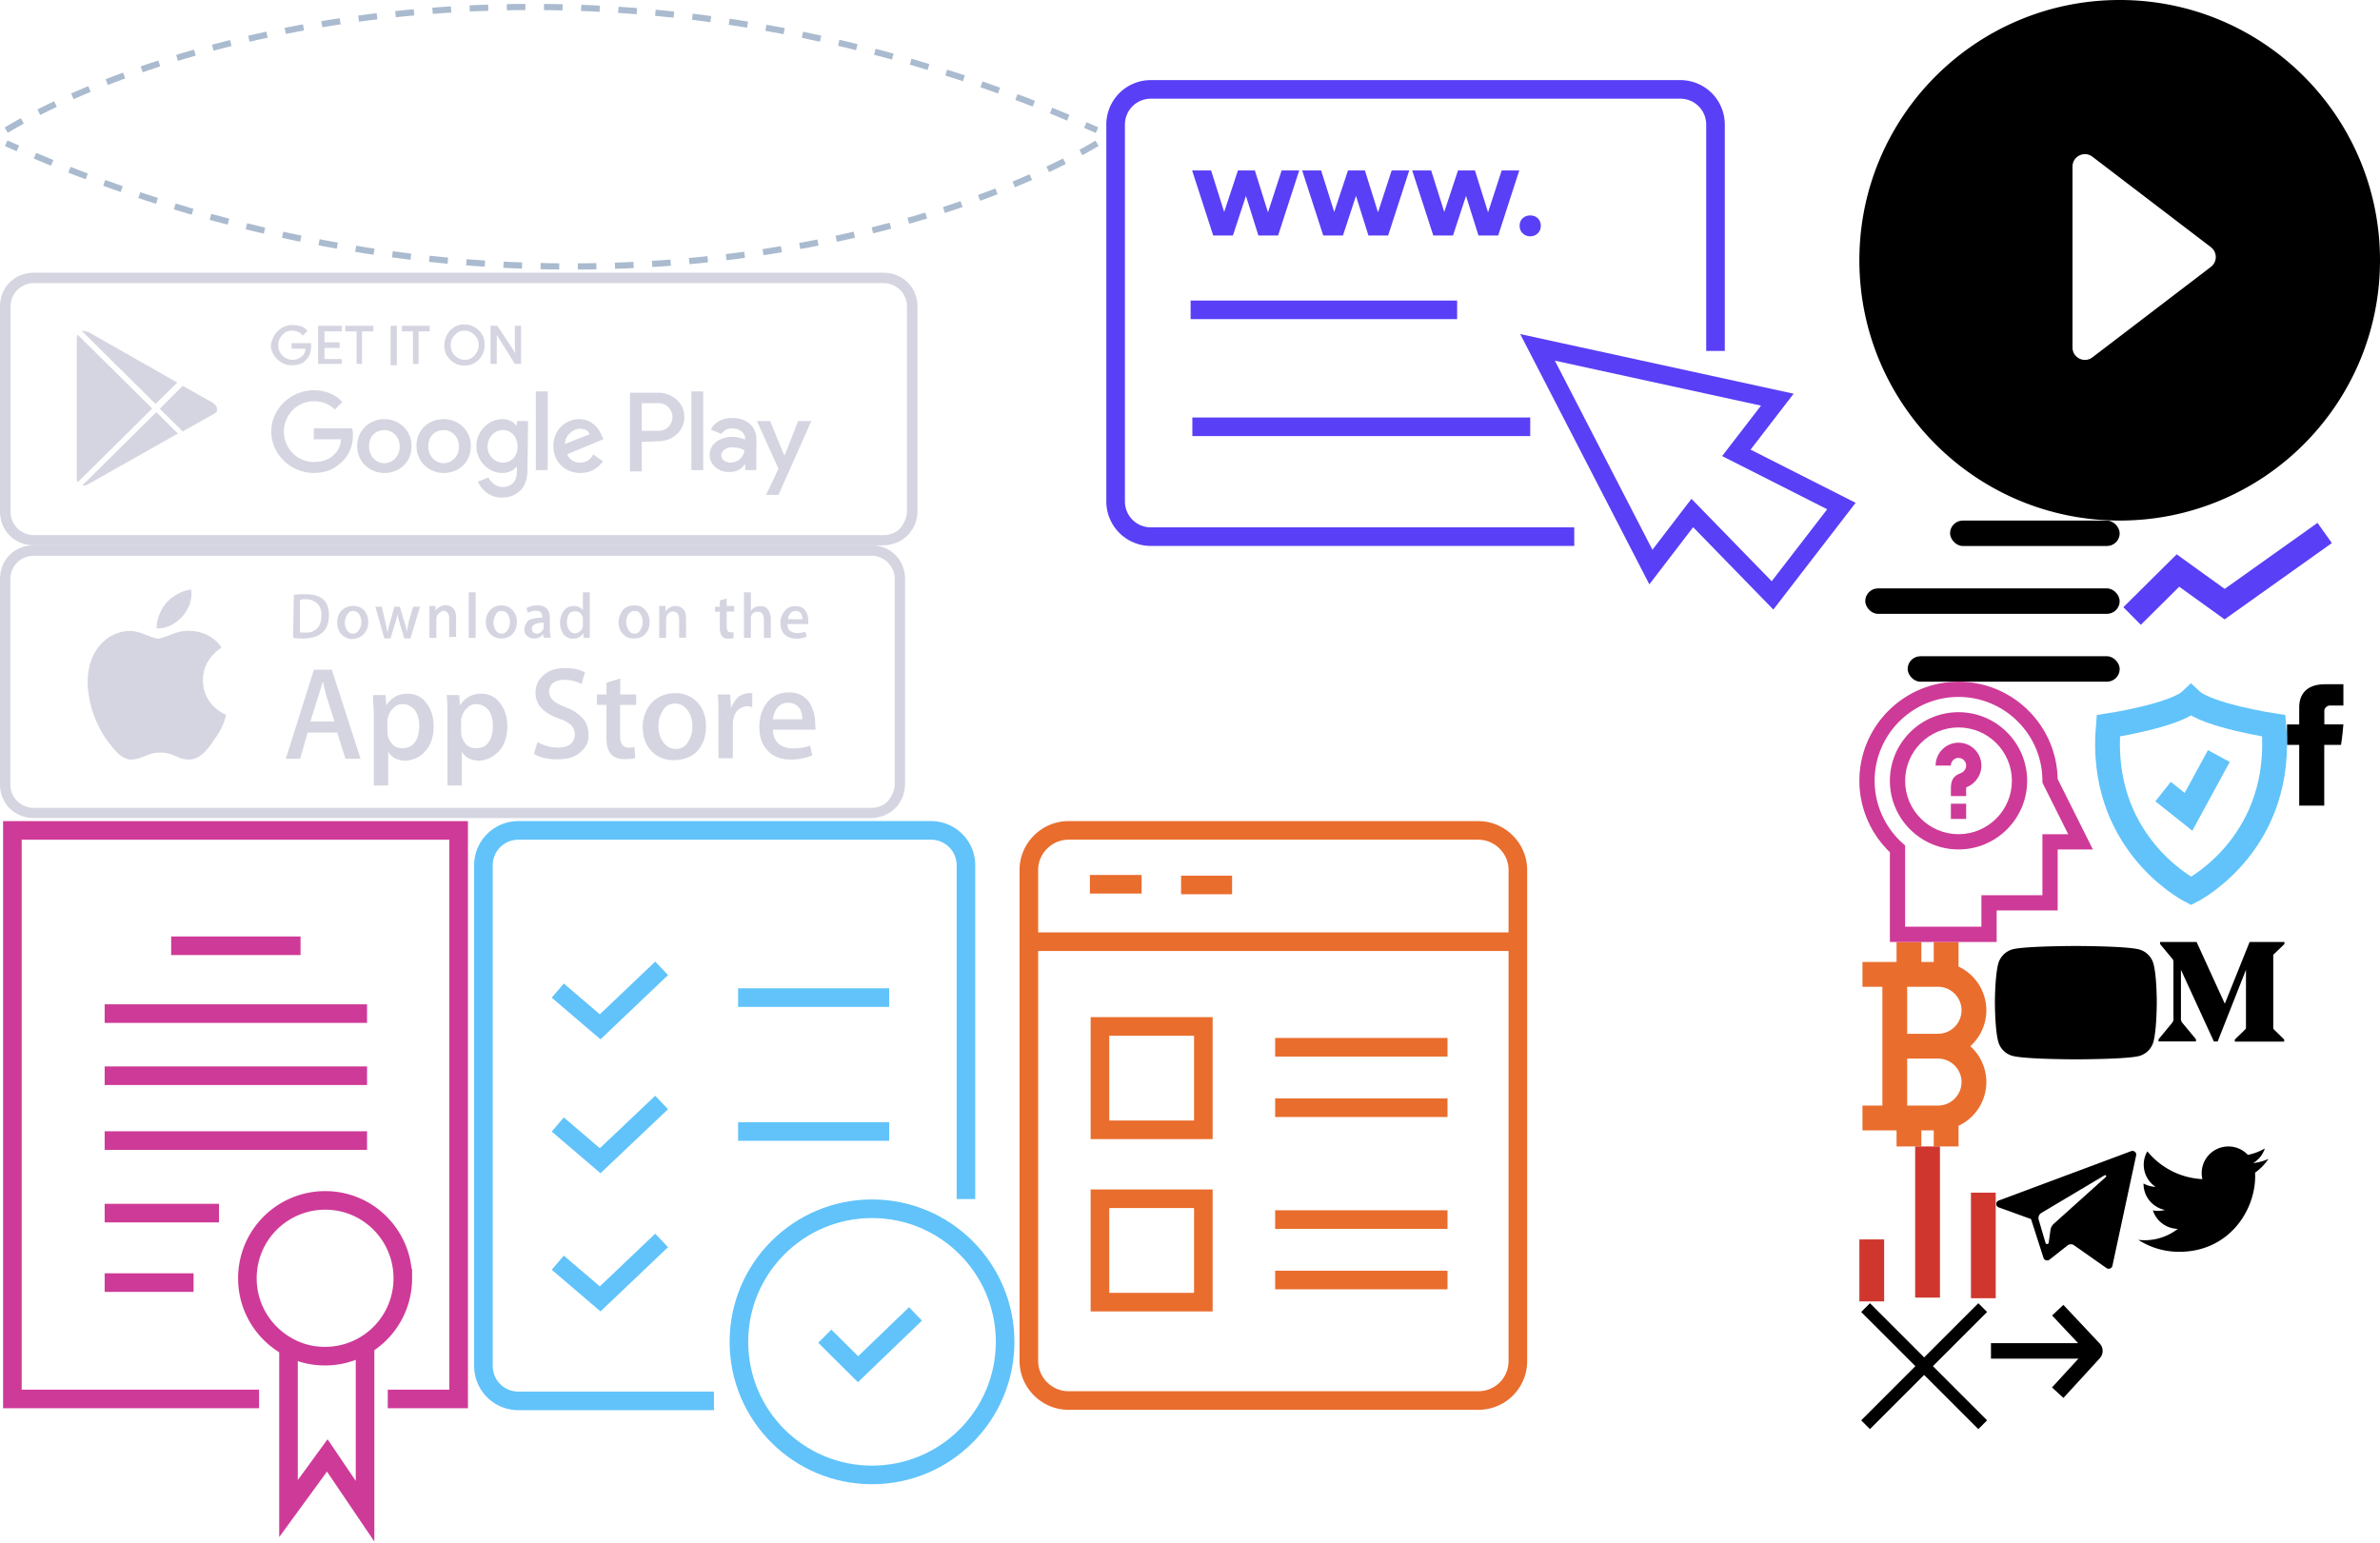 <?xml version="1.0" encoding="utf-8"?><svg width="384" height="249" viewBox="0 0 384 249" xmlns="http://www.w3.org/2000/svg" xmlns:xlink="http://www.w3.org/1999/xlink"><svg width="147" height="44" fill="none" viewBox="0 0 147 44" id="svgsprite_appstore" y="88" xmlns="http://www.w3.org/2000/svg"><path d="M129.259 11.023c.123.217.216.559.216.9h-2.321c0-.341.124-.683.341-.9.216-.341.557-.435.897-.435.31 0 .619.094.867.435zm-2.662-.435c-.433.56-.68 1.118-.68 1.894 0 .777.216 1.46.68 1.895.434.434 1.114.683 1.888.683.681 0 1.207-.125 1.671-.342l-.217-.776c-.433.124-.897.217-1.33.217a1.97 1.97 0 01-1.114-.341c-.341-.218-.434-.684-.434-1.118h3.343v-.56c0-.682-.124-1.117-.434-1.552-.34-.559-.897-.776-1.671-.776-.619 0-1.268.217-1.702.776zM107.38 9.905v.777c.124-.218.34-.435.557-.56.34-.217.681-.34.99-.34.434 0 .898.123 1.207.434.433.341.557.9.557 1.677v3.012h-1.114v-2.888c0-.9-.34-1.335-.99-1.335-.34 0-.557.124-.774.341-.216.218-.34.56-.34.9v3.013h-1.114V11.24 9.78h.99v.124h.031zM76.744 7.577H75.63v7.359h1.114v-7.36zM61.612 9.905l.557 2.453c.124.56.217 1.118.34 1.677.124-.435.217-.994.434-1.677l.68-2.453h.898l.68 2.33c.218.558.341 1.117.434 1.676.124-.559.217-1.118.34-1.677l.681-2.329h1.114l-1.547 5.124h-.99l-.681-2.236c-.124-.559-.34-1.118-.433-1.677-.124.56-.217 1.118-.434 1.677l-.68 2.236h-.99L60.56 9.905h1.052zM26.86 9.253c.99-1.118 2.662-2.018 3.992-2.111.217 1.676-.433 3.229-1.454 4.347-.99 1.118-2.568 2.018-4.116 1.894-.062-1.46.712-3.136 1.578-4.13zM34.659 31.207c-1.114 1.677-2.321 3.353-4.209 3.353-1.764 0-2.444-1.117-4.549-1.117-2.104 0-2.785.993-4.549 1.117-1.764.125-3.094-1.77-4.332-3.446-2.352-3.478-4.147-9.595-1.702-13.85 1.207-2.11 3.342-3.446 5.663-3.446 1.764 0 3.435 1.211 4.549 1.211 1.114 0 3.095-1.46 5.23-1.211.897 0 3.435.342 4.982 2.67-.124.125-3.002 1.77-3.002 5.248 0 4.13 3.652 5.558 3.652 5.558.154.125-.31 2.019-1.733 3.913zM52.08 21.953c.341 1.46.558 2.33.682 2.67l1.206 3.789H50.07l1.207-3.788c.372-1.118.588-2.019.805-2.67zm6.097 12.483l-4.642-14.377h-2.878l-4.549 14.377h2.321l1.207-4.223h4.766l1.33 4.223h2.445zM56.97 10.589c.434 0 .774.217.99.559a2.3 2.3 0 01.341 1.21c0 .435-.124.901-.34 1.211-.217.435-.557.684-.99.684-.434 0-.774-.218-.99-.56a2.299 2.299 0 01-.341-1.21c0-.435.123-.9.34-1.211.217-.466.526-.683.99-.683zm1.764 3.664c.433-.435.681-1.118.681-1.895 0-.776-.217-1.335-.68-1.894-.434-.434-.991-.683-1.765-.683-.773 0-1.33.218-1.887.776-.434.435-.681 1.118-.681 1.895 0 .776.216 1.335.68 1.894.434.434.99.776 1.764.776.774-.093 1.455-.31 1.888-.87zM64.954 25.617c.774 0 1.455.342 2.012.994.433.683.68 1.46.68 2.453 0 1.118-.216 2.018-.68 2.67-.465.652-1.114.994-2.012.994-.774 0-1.33-.217-1.764-.776-.433-.56-.68-1.118-.68-1.894V28.38c0-.218 0-.435.123-.683.124-.56.433-1.118.898-1.46.309-.403.866-.62 1.423-.62zm3.559 7.701c.99-.994 1.454-2.453 1.454-4.13 0-1.552-.433-2.794-1.207-3.788-.773-.994-1.764-1.46-3.001-1.46-1.548 0-2.662.684-3.435 1.895l-.124-1.677h-2.012c0 1.118.124 2.329.124 3.447v11.147h2.321v-5.465c.557.994 1.547 1.46 2.878 1.46 1.114-.094 2.228-.529 3.002-1.429zM70.741 11.023c-.217.217-.34.559-.34.9v3.012h-1.114V11.24 9.78h.99v.777c.124-.217.34-.434.557-.559.34-.217.68-.341.99-.341.433 0 .898.124 1.207.434.433.342.557.901.557 1.677v3.012h-1.114v-2.888c0-.9-.34-1.335-.99-1.335-.31.124-.526.249-.743.466zM76.837 25.617c.774 0 1.455.342 2.012.994.433.683.68 1.46.68 2.453 0 1.118-.216 2.018-.68 2.67-.433.683-1.114.994-2.012.994-.773 0-1.33-.217-1.764-.776-.433-.56-.68-1.118-.68-1.894V28.38c0-.218 0-.435.123-.683.124-.56.434-1.118.898-1.46.31-.403.866-.62 1.423-.62zm3.56 7.701c.99-.994 1.453-2.453 1.453-4.13 0-1.552-.433-2.794-1.206-3.788-.774-.994-1.764-1.46-3.002-1.46-1.547 0-2.661.684-3.435 1.895l-.124-1.677h-2.011c.124 1.118.124 2.329.124 3.447v11.147h2.32v-5.465c.557.994 1.548 1.46 2.878 1.46 1.114-.094 2.105-.529 3.002-1.429zM80.953 10.588c.433 0 .774.218.99.56a2.3 2.3 0 01.34 1.21c0 .435-.123.9-.34 1.211-.216.435-.556.684-.99.684-.433 0-.773-.218-.99-.56a2.3 2.3 0 01-.34-1.21c0-.435.123-.9.34-1.211.093-.466.526-.684.99-.684zm1.764 3.665c.433-.435.68-1.118.68-1.895 0-.776-.216-1.335-.68-1.894-.433-.434-.99-.776-1.764-.776-.773 0-1.33.217-1.887.776-.434.435-.681 1.118-.681 1.894 0 .777.216 1.336.68 1.895.434.434.99.776 1.764.776s1.455-.217 1.888-.776zM87.266 14.035c-.217.124-.433.218-.681.218-.217 0-.433-.125-.557-.218a.83.83 0 01-.217-.559c0-.683.681-.993 1.888-.993v.993c-.093.124-.186.342-.433.56zm-2.662-.434c0 .434.124.776.434.993.34.342.68.435 1.114.435.68 0 1.114-.217 1.454-.683l.124.559h1.114c0-.342-.124-.683-.124-1.211v-1.895c0-1.459-.68-2.111-2.011-2.111-.681 0-1.207.124-1.764.435l.217.776c.34-.217.773-.342 1.33-.342.681 0 .99.342.99.994v.124c-.897 0-1.67.124-2.228.435-.31.373-.65.807-.65 1.49zM93.703 33.318c-.898.9-2.229 1.212-3.9 1.212-1.547 0-2.785-.342-3.651-.901l.557-1.894c.99.559 2.104.9 3.342.9.897 0 1.547-.217 2.011-.559.434-.434.681-.9.681-1.552 0-.56-.216-1.118-.557-1.46-.433-.434-.99-.776-2.011-1.117-2.569-.901-3.776-2.33-3.776-4.13 0-1.211.434-2.112 1.331-2.888.897-.776 2.011-1.118 3.435-1.118 1.33 0 2.32.217 3.218.683l-.557 1.894c-.773-.434-1.67-.683-2.785-.683-.773 0-1.454.218-1.888.56-.34.34-.556.775-.556 1.334 0 .56.216.994.68 1.46.34.341 1.114.683 2.105 1.118 1.206.434 2.104 1.117 2.66 1.77.558.652.898 1.459.898 2.453.124 1.242-.34 2.142-1.237 2.918zM93.61 10.93c.216.218.34.435.433.683v1.242c0 .342-.124.684-.34.9-.217.218-.558.436-.898.436-.433 0-.774-.218-.99-.56-.217-.34-.34-.682-.34-1.21 0-.528.123-.994.34-1.335.216-.342.557-.435.99-.435.371.03.588.03.805.28zm1.547 4.006V7.577h-1.114v2.887c-.34-.434-.774-.683-1.455-.683-.68 0-1.114.218-1.547.683a3.175 3.175 0 00-.68 2.019c0 .807.216 1.335.556 1.894.434.435.898.683 1.548.683.773 0 1.33-.341 1.67-.9v.776h1.022zM102.615 25.741h-2.569v5c0 1.21.433 1.894 1.331 1.894.433 0 .773 0 .99-.124l.124 1.77c-.433.217-.99.217-1.764.217-.898 0-1.547-.217-2.104-.776-.557-.56-.774-1.46-.774-2.795v-5.186h-1.547v-1.676h1.547V22.17l2.228-.683v2.578h2.569v1.676h-.031zM108.928 25.524c.897 0 1.547.435 2.104 1.211.433.684.681 1.46.681 2.454 0 .993-.217 1.77-.681 2.453-.433.9-1.207 1.21-2.012 1.21-.897 0-1.547-.434-2.104-1.21-.433-.683-.681-1.46-.681-2.453 0-.994.217-1.77.681-2.454.34-.776 1.114-1.21 2.012-1.21zm3.651 7.577c.897-.994 1.331-2.329 1.331-3.912 0-1.553-.434-2.795-1.331-3.789-.897-.993-2.104-1.552-3.651-1.552-1.548 0-2.786.559-3.776 1.552-.897.994-1.454 2.33-1.454 3.913 0 1.552.433 2.794 1.33 3.788.898.994 2.105 1.553 3.652 1.553 1.702 0 3.033-.56 3.899-1.553zM115.364 9.906h.774v-.994l1.114-.342v1.211h1.207v.9h-1.207v2.454c0 .683.217.9.681.9h.433v.9c-.217.125-.557.125-.897.125-.434 0-.774-.124-.991-.435-.216-.217-.34-.776-.34-1.335v-2.577h-.774v-.807zM121.368 26.083c-.217 0-.434-.124-.681-.124-.774 0-1.455.342-1.888.9a3.774 3.774 0 00-.557 2.019v5.465h-2.321v-7.049c0-1.21 0-2.235-.124-3.229h2.012l.124 2.018h.123c.217-.683.681-1.21 1.114-1.676.557-.342 1.114-.56 1.671-.56h.557c-.03 0-.03 2.236-.03 2.236zM121.151 11.49v3.446h-1.114v-7.36h1.114v3.013c.341-.56.898-.777 1.547-.777.434 0 .898.125 1.114.435.341.342.557.994.557 1.677v3.012h-1.114v-2.888c0-.9-.34-1.335-.99-1.335-.557-.031-.897.217-1.114.776zM131.58 29.748h-6.87c0 .993.34 1.77.99 2.329.557.434 1.331.683 2.228.683.99 0 1.888-.125 2.785-.435l.341 1.552c-.991.435-2.105.684-3.435.684-1.548 0-2.878-.435-3.776-1.46-.897-.9-1.33-2.235-1.33-3.788s.433-2.888 1.207-3.913c.897-1.117 2.104-1.676 3.558-1.676 1.455 0 2.569.559 3.342 1.676.557.9.898 2.019.898 3.23.062.559.062.9.062 1.118zm-4.456-4.348c-.774 0-1.331.342-1.764.9-.341.436-.557 1.119-.681 1.77h4.765c0-.682-.123-1.21-.433-1.77-.433-.558-.99-.9-1.887-.9zM47.408 8.011c.557-.124 1.207-.124 1.888-.124 1.207 0 2.104.218 2.785.776.681.56.99 1.46.99 2.578 0 1.21-.34 2.236-1.114 2.888-.68.559-1.67.9-3.001.9-.681 0-1.207 0-1.671-.124l.123-6.894zm3.776 5.372c.433-.434.68-1.21.68-2.111 0-.777-.216-1.46-.68-1.894-.433-.435-1.114-.683-1.888-.683-.34 0-.68 0-.897.124v5.247h.773c.898.094 1.579-.248 2.012-.683zM100.48 10.464c.433-.559 1.114-.776 1.887-.776.774 0 1.331.217 1.764.776.433.435.681 1.118.681 1.894 0 .777-.217 1.46-.681 1.895-.433.559-1.114.776-1.887.776-.774 0-1.331-.217-1.764-.776-.434-.435-.681-1.118-.681-1.895a3.364 3.364 0 01.681-1.894zm1.887 3.789c.434 0 .774-.218.991-.684.216-.341.34-.776.34-1.21 0-.435-.124-.901-.34-1.212-.217-.434-.557-.559-.991-.559-.433 0-.773.218-.99.56-.217.341-.34.776-.34 1.21 0 .435.123.9.34 1.211.217.466.557.684.99.684z" fill="#D5D5E1"/><path d="M140.461 44H5.446C2.352 44 0 41.671 0 38.535V5.465C0 2.33 2.32 0 5.446 0h135.139c3.094 0 5.446 2.329 5.446 5.465v32.977c0 1.21-.34 2.329-.99 3.23l-.217.34c-1.145 1.336-2.692 1.988-4.363 1.988zM5.446 1.677a3.757 3.757 0 00-3.775 3.788v33.101a3.757 3.757 0 003.775 3.788h135.139c1.114 0 2.228-.434 2.877-1.335l.217-.341c.433-.684.681-1.46.681-2.236V5.465a3.757 3.757 0 00-3.775-3.788H5.446z" fill="#D5D5E1"/></svg><svg width="21" height="33" fill="none" viewBox="0 0 21 33" id="svgsprite_bitcoin" x="300" y="152" xmlns="http://www.w3.org/2000/svg"><path d="M12.694 16.817a5.804 5.804 0 005.792-5.793 5.804 5.804 0 00-5.792-5.792H.5M.5 28.401h12.194a5.804 5.804 0 005.792-5.792 5.804 5.804 0 00-5.792-5.792H4.739M5.711 5.19v23.211M8 5V0M14 5V0M8 33v-5M14 33v-5" stroke="#E96D2D" stroke-width="4" stroke-miterlimit="10"/></svg><svg width="76" height="117" fill="none" viewBox="0 0 76 117" id="svgsprite_certificate" y="132" xmlns="http://www.w3.org/2000/svg"><path d="M41.802 93.74H2V2h72v91.74H62.566" stroke="#CE3A97" stroke-width="3" stroke-miterlimit="10"/><path d="M64.993 74.27a12.544 12.544 0 01-12.566 12.566c-2.05 0-3.991-.485-5.717-1.402-4.045-2.104-6.795-6.31-6.795-11.164A12.544 12.544 0 0152.48 61.703c6.957 0 12.512 5.663 12.512 12.567z" stroke="#CE3A97" stroke-width="3" stroke-miterlimit="10"/><path d="M46.548 85.434v25.995l6.256-8.575 6.095 9.007V85.056M27.618 20.607H48.49M16.885 31.555h42.337M16.885 41.586h42.337M16.885 52.05h42.337M16.885 63.753H35.33M16.885 74.97h14.346" stroke="#CE3A97" stroke-width="3" stroke-miterlimit="10"/></svg><svg width="21" height="21" viewBox="0 0 21 21" id="svgsprite_close" x="300" y="210" xmlns="http://www.w3.org/2000/svg"><path fill-rule="evenodd" clip-rule="evenodd" d="M10.45 11.864l-8.743 8.743-1.414-1.414 8.743-8.743L.293 1.707 1.707.293l8.743 8.743L19.193.293l1.414 1.414-8.743 8.743 8.743 8.743-1.414 1.414-8.743-8.743z"/></svg><svg width="88" height="108" fill="none" viewBox="0 0 88 108" id="svgsprite_exam" x="76" y="132" xmlns="http://www.w3.org/2000/svg"><path d="M39.192 94.05H7.63A5.617 5.617 0 012 88.421V7.63A5.617 5.617 0 017.629 2h66.59a5.617 5.617 0 015.63 5.629V61.49" stroke="#61C3FA" stroke-width="3" stroke-miterlimit="10"/><path d="M13.993 27.848l6.841 5.846 9.915-9.44M43.089 28.974h24.376M13.993 49.454l6.841 5.845 9.915-9.396M13.993 71.752l6.841 5.845 9.915-9.439M43.089 50.58h24.376M64.695 106c11.86 0 21.475-9.615 21.475-21.475 0-11.861-9.615-21.476-21.475-21.476-11.86 0-21.476 9.615-21.476 21.476 0 11.86 9.615 21.475 21.476 21.475z" stroke="#61C3FA" stroke-width="3" stroke-miterlimit="10"/><path d="M57.074 83.615l5.37 5.326 9.265-8.92" stroke="#61C3FA" stroke-width="3" stroke-miterlimit="10"/></svg><svg width="10" height="20" viewBox="0 0 10 20" id="svgsprite_facebook" x="369" y="110" xmlns="http://www.w3.org/2000/svg"><path d="M1.966 4.204V6.9H0v3.298h1.966v9.8h4.038v-9.8h2.71s.254-1.581.377-3.31H6.02V4.634c0-.337.44-.79.875-.79h2.2V.41H6.104c-4.238 0-4.138 3.3-4.138 3.794z"/></svg><svg width="149" height="44" fill="none" viewBox="0 0 149 44" id="svgsprite_googleplay" y="44" xmlns="http://www.w3.org/2000/svg"><path d="M79.144 8.57h1.099l2.948 4.472-.125-.777V8.57h1.004v6.149h-1.004l-2.918-4.69v4.69h-1.004V8.57zM64.025 8.57H63.02v6.366h1.004V8.57zM51.32 8.57h3.827v.9h-2.792v1.77h2.447v.901h-2.447v1.801h2.792v.777H51.32V8.57zM44.92 9.346c.69-.683 1.475-.9 2.353-.9.44 0 .91.124 1.35.217.344.124.69.342.909.683l.125.124h-.125l-.69.684-.126-.125c-.345-.434-.91-.683-1.568-.683-.69 0-1.13.218-1.569.683-.439.435-.69.994-.69 1.677s.22 1.211.69 1.677c.44.435 1.004.683 1.569.683.69 0 1.223-.217 1.694-.683.22-.217.439-.559.439-1.118h-2.227v-.9h3.137V11.924c0 .9-.22 1.552-.785 2.111-.564.683-1.348.9-2.352.9-.91 0-1.694-.341-2.353-.993-.69-.683-1.004-1.46-1.004-2.329.188-.807.533-1.708 1.224-2.267zM14.305 9.595l14.304 8.135-3.513 3.447-11.92-11.8c.344-.03.658.094 1.129.218zM12.39 32.977V10.682c0-.218 0-.435.126-.683l12.046 11.923-12.046 11.924c-.125-.31-.125-.435-.125-.87zM14.305 34.094c-.345.218-.785.342-1.004.218l11.92-11.8 3.482 3.447-14.398 8.135zM34.224 22.947l-4.737 2.67-3.702-3.664 3.702-3.695 4.737 2.67c.564.342.784.684.784 1.119.125.248-.22.683-.785.9zM55.367 30.306c-1.223 1.335-2.698 2.018-4.737 2.018-3.702 0-6.87-3.012-6.87-6.676s3.137-6.676 6.87-6.676c2.04 0 3.608.776 4.611 1.894l-1.223 1.211c-.784-.776-1.913-1.335-3.388-1.335-2.698 0-4.83 2.236-4.83 4.906 0 2.67 2.132 4.906 4.83 4.906 1.788 0 2.823-.683 3.388-1.335.565-.559.91-1.21 1.004-2.329H50.63v-1.77h6.18c.125.342.125.683.125 1.118.032 1.18-.313 2.857-1.568 4.068zM55.712 9.47v-.9h4.517v.9h-1.82v5.248h-.878V9.472h-1.82zM62.017 25.4c1.349 0 2.478 1.118 2.478 2.67 0 1.553-1.13 2.671-2.478 2.671-1.35 0-2.479-1.118-2.479-2.67 0-1.77 1.13-2.67 2.479-2.67zm0 6.925c2.478 0 4.391-1.77 4.391-4.347 0-2.578-2.039-4.348-4.391-4.348-2.353 0-4.392 1.77-4.392 4.348 0 2.577 2.039 4.347 4.392 4.347zM64.84 9.47v-.9h4.486v.9h-1.788v5.248h-.91V9.472H64.84zM71.585 25.4c1.348 0 2.478 1.118 2.478 2.67 0 1.553-1.13 2.671-2.478 2.671-1.35 0-2.479-1.118-2.479-2.67 0-1.77 1.13-2.67 2.479-2.67zm0 6.925c2.478 0 4.391-1.77 4.391-4.347 0-2.578-2.039-4.348-4.391-4.348-2.479 0-4.392 1.77-4.392 4.348 0 2.546 2.039 4.347 4.392 4.347zM81.152 25.4c1.349 0 2.353 1.118 2.353 2.67 0 1.553-1.004 2.578-2.353 2.578-1.349 0-2.478-1.118-2.478-2.577 0-1.553 1.13-2.67 2.478-2.67zm4.047-1.46H83.41v.684h-.126c-.439-.559-1.223-.994-2.258-.994-2.133 0-4.172 1.895-4.172 4.348s2.038 4.347 4.172 4.347c1.003 0 1.913-.435 2.258-.994h.126v.683c0 1.677-.91 2.578-2.353 2.578-1.13 0-1.914-.9-2.259-1.553l-1.694.683c.44 1.118 1.788 2.577 3.828 2.577 2.258 0 4.172-1.335 4.172-4.471l.094-7.887zM88.367 19.159h-1.913v12.7h1.913v-12.7zM93.543 25.183c.784 0 1.474.341 1.569.9l-3.953 1.553c0-1.46 1.38-2.453 2.384-2.453zm.094 5.465c-1.004 0-1.694-.435-2.133-1.335l5.866-2.453-.22-.435c-.345-.994-1.474-2.795-3.701-2.795-2.227 0-4.172 1.77-4.172 4.348 0 2.453 1.788 4.347 4.391 4.347 2.04 0 3.137-1.211 3.608-1.894l-1.569-1.118c-.376.776-1.035 1.335-2.07 1.335zM106.248 21.053c1.474 0 2.258 1.21 2.258 2.235s-.784 2.236-2.258 2.236h-2.698v-4.471h2.698zm0 6.148c2.133 0 4.172-1.553 4.172-3.913 0-2.453-2.133-3.912-4.172-3.912h-4.612v12.7h1.914v-4.782l2.698-.093zM113.462 19.159h-1.913v12.7h1.913v-12.7zM125.603 35.864h-2.008l2.008-4.223-3.482-7.7h2.133l2.258 5.465h.126l2.133-5.466h2.133l-5.301 11.924zM122.026 31.859h-1.788v-.9h-.125c-.44.682-1.13 1.21-2.479 1.21-1.693 0-3.136-1.117-3.136-2.794 0-1.895 1.913-2.888 3.701-2.888.91 0 1.694.341 2.039.435v-.125c0-.993-1.004-1.676-2.039-1.676-.69 0-1.349.217-1.788.9l-1.694-.683c.565-1.335 2.039-1.894 3.388-1.894 2.259 0 3.953 1.21 3.953 3.57-.032.063-.032 4.845-.032 4.845zm-5.646-2.33c0 .777.909 1.119 1.474 1.119 1.129 0 2.133-.776 2.259-2.018-.565-.218-.91-.435-1.788-.435-.816-.125-1.945.341-1.945 1.335zM72.588 9.347c.69-.683 1.35-.994 2.353-.994.91 0 1.694.342 2.353.994.69.683.91 1.46.91 2.329 0 .9-.346 1.676-.91 2.328-.69.684-1.475.994-2.353.994-.91 0-1.694-.341-2.353-.994-.69-.683-.91-1.459-.91-2.329.032-.869.346-1.645.91-2.328zm4.643 2.36c0-.684-.22-1.211-.69-1.677-.44-.435-1.004-.683-1.569-.683-.69 0-1.129.217-1.568.683-.44.434-.69.994-.69 1.677s.22 1.21.69 1.676c.47.466 1.004.684 1.569.684.69 0 1.129-.218 1.568-.684.44-.465.69-1.024.69-1.676z" fill="#D5D5E1"/><path d="M142.385 44H5.521C2.384 44 0 41.671 0 38.535V5.465C0 2.33 2.353 0 5.521 0H142.51c3.137 0 5.521 2.329 5.521 5.465v32.977c0 1.21-.345 2.329-1.003 3.23l-.22.34c-1.161 1.336-2.729 1.988-4.423 1.988zM5.521 1.677c-2.133 0-3.827 1.677-3.827 3.788v33.101c0 2.111 1.694 3.788 3.827 3.788H142.51c1.13 0 2.259-.434 2.918-1.335l.219-.341c.439-.684.69-1.46.69-2.236V5.465c0-2.111-1.694-3.788-3.827-3.788H5.521z" fill="#D5D5E1"/></svg><svg width="22" height="25" fill="none" viewBox="0 0 22 25" id="svgsprite_graph" x="300" y="185" xmlns="http://www.w3.org/2000/svg"><path d="M2 25V15M11 24.388V0M20 24.487V7.452" stroke="#CF372E" stroke-width="4" stroke-miterlimit="10"/></svg><svg width="35" height="17" fill="none" viewBox="0 0 35 17" id="svgsprite_growth" x="342" y="84" xmlns="http://www.w3.org/2000/svg"><path d="M2 15.4l7.402-7.338 7.53 5.424L33.075 2" stroke="#593FF6" stroke-width="4" stroke-miterlimit="10"/></svg><svg width="42" height="26" viewBox="0 0 42 26" id="svgsprite_hamburger" x="300" y="84" xmlns="http://www.w3.org/2000/svg"><rect x="14.631" width="27.368" height="4.105" rx="2.053"/><rect x=".947" y="10.947" width="41.053" height="4.105" rx="2.053"/><rect x="7.79" y="21.895" width="34.211" height="4.105" rx="2.053"/></svg><svg width="83" height="96" fill="none" viewBox="0 0 83 96" id="svgsprite_learn" x="164" y="132" xmlns="http://www.w3.org/2000/svg"><path d="M74.528 93.992H8.372C4.896 93.992 2 91.096 2 87.62V8.372C2 4.896 4.896 2 8.372 2h66.156C78.004 2 80.9 4.896 80.9 8.372V87.62a6.354 6.354 0 01-6.372 6.372zM2 19.958h78.9H2zM11.848 10.69h8.342M26.563 10.805h8.226" stroke="#E96D2D" stroke-width="3" stroke-miterlimit="10"/><path d="M30.153 33.63H13.47v16.683h16.683V33.63zM41.74 36.99h27.806M41.74 46.744h27.806M30.153 61.436H13.47V78.12h16.683V61.436zM41.74 64.796h27.806M41.74 74.55h27.806" stroke="#E96D2D" stroke-width="3" stroke-miterlimit="10"/></svg><svg width="19" height="16" viewBox="0 0 19 16" id="svgsprite_link" x="321" y="210" xmlns="http://www.w3.org/2000/svg"><path fill-rule="evenodd" clip-rule="evenodd" d="M15.477 7.998l-5.384-5.726L11.913.56l5.868 6.238c.355.367.469.83.469 1.193 0 .36-.113.819-.462 1.185l-5.863 6.399-1.844-1.69 5.396-5.887z"/><path fill-rule="evenodd" clip-rule="evenodd" d="M.233 9.24v-2.5h16.645v2.5H.233z"/></svg><svg width="21" height="17" viewBox="0 0 21 17" id="svgsprite_medium" x="348" y="152" xmlns="http://www.w3.org/2000/svg"><path d="M18.958 1.89L20.579.34V0h-5.616l-4.002 9.962L6.408 0H.52v.34l1.893 2.279a.795.795 0 01.257.663v8.958c.058.323-.047.655-.274.89L.263 15.713v.335h6.048v-.339l-2.133-2.58a1.053 1.053 0 01-.294-.89V4.491l5.31 11.563h.617L14.376 4.49v9.211c0 .243 0 .293-.16.452l-1.641 1.589v.34h7.967v-.34l-1.583-1.549a.471.471 0 01-.181-.452v-11.4a.469.469 0 01.18-.452z"/></svg><svg width="84" height="84" viewBox="0 0 84 84" id="svgsprite_play_1" x="300" xmlns="http://www.w3.org/2000/svg"><path fill-rule="evenodd" clip-rule="evenodd" d="M42 84c23.196 0 42-18.804 42-42S65.196 0 42 0 0 18.804 0 42s18.804 42 42 42zm14.718-40.935a2 2 0 000-3.18L37.601 25.288c-1.316-1.005-3.213-.067-3.213 1.59v29.195c0 1.656 1.897 2.594 3.213 1.59l19.117-14.598z"/></svg><svg width="31" height="37" fill="none" viewBox="0 0 31 37" id="svgsprite_protection" x="338" y="110" xmlns="http://www.w3.org/2000/svg"><path d="M11 17.735L15.102 21 20 12" stroke="#61C3FA" stroke-width="4" stroke-miterlimit="10"/><path d="M28.869 7.116S18.148 5.48 15.505 3c-2.593 2.48-13.34 4.116-13.34 4.116C.546 25.59 14.484 33.227 15.53 33.773c1.022-.521 14.96-8.159 13.339-26.657z" stroke="#61C3FA" stroke-width="4" stroke-miterlimit="10"/></svg><svg width="38" height="42" fill="none" viewBox="0 0 38 42" id="svgsprite_question" x="300" y="110" xmlns="http://www.w3.org/2000/svg"><path d="M17.227 18.457h-2.461v-1.23c0-1.525.597-2.074 1.494-2.43.261-.103.433-.171.69-.484a1.232 1.232 0 00-.953-2.008c-.68 0-1.231.552-1.231 1.23h-2.461a3.696 3.696 0 013.691-3.691 3.696 3.696 0 013.691 3.691c0 .85-.295 1.68-.833 2.336-.625.765-1.234 1.034-1.623 1.19-.003.044-.004.1-.004.165v1.231zM14.766 19.688h2.46v2.46h-2.46v-2.46z" fill="#CE3A97"/><path d="M15.996 27.07c-6.106 0-11.074-4.968-11.074-11.074S9.89 4.922 15.996 4.922 27.07 9.89 27.07 15.996 22.102 27.07 15.996 27.07zm0-19.687c-4.75 0-8.613 3.864-8.613 8.613 0 4.75 3.864 8.613 8.613 8.613 4.75 0 8.613-3.864 8.613-8.613 0-4.75-3.864-8.613-8.613-8.613z" fill="#CE3A97"/><path d="M22.148 42H4.922V27.516A16.01 16.01 0 010 15.996C0 7.176 7.176 0 15.996 0c8.721 0 15.835 7.016 15.993 15.7l5.686 11.37h-5.683v9.844h-9.844V42zM7.383 39.54h12.305v-5.087h9.843V24.61h4.162l-4.162-8.322v-.29c0-7.464-6.072-13.536-13.535-13.536S2.461 8.533 2.461 15.996a13.55 13.55 0 004.513 10.068l.409.366v13.11z" fill="#CE3A97"/></svg><svg width="122" height="99" fill="none" viewBox="0 0 122 99" id="svgsprite_register" x="178" xmlns="http://www.w3.org/2000/svg"><path d="M75.997 86.594h-68.3A5.674 5.674 0 012 80.896V20.123a5.674 5.674 0 015.697-5.698H93.09a5.674 5.674 0 015.697 5.698v36.506M14.1 50h43M14.38 68.868h54.513" stroke="#593FF6" stroke-width="3" stroke-miterlimit="10"/><path d="M95.044 82.78l-6.682 8.722-18.288-35.45 38.686 8.44-6.611 8.581 16.951 8.582-11.113 14.42L95.044 82.78z" stroke="#593FF6" stroke-width="3" stroke-miterlimit="10"/><path d="M31.62 27.5L28.215 38h-3.18l-2.01-6.39-2.1 6.39h-3.18L14.34 27.5h3.06l2.115 6.705 2.22-6.705h2.73l2.115 6.765 2.205-6.765h2.835zm17.754 0L45.969 38h-3.18l-2.01-6.39-2.1 6.39h-3.18l-3.405-10.5h3.06l2.115 6.705 2.22-6.705h2.73l2.115 6.765 2.205-6.765h2.835zm17.754 0L63.723 38h-3.18l-2.01-6.39-2.1 6.39h-3.18l-3.405-10.5h3.06l2.115 6.705 2.22-6.705h2.73l2.115 6.765 2.205-6.765h2.835zm1.763 10.635c-.48 0-.885-.16-1.215-.48-.33-.32-.495-.725-.495-1.215 0-.5.16-.905.48-1.215.33-.31.74-.465 1.23-.465.5 0 .91.155 1.23.465.32.31.48.715.48 1.215 0 .49-.165.895-.495 1.215-.32.32-.725.48-1.215.48z" fill="#593FF6"/></svg><svg width="178" height="22" fill="none" viewBox="0 0 178 22" id="svgsprite_separator_1" xmlns="http://www.w3.org/2000/svg"><path d="M1 21c25-15 95.2-36 176 0" stroke="#AABBCF" stroke-dasharray="3 3"/></svg><svg width="178" height="22" fill="none" viewBox="0 0 178 22" id="svgsprite_separator_2" y="22" xmlns="http://www.w3.org/2000/svg"><path d="M177 1.123c-25 15-95.2 36-176 0" stroke="#AABBCF" stroke-dasharray="3 3"/></svg><svg width="23" height="20" viewBox="0 0 23 20" id="svgsprite_telegram" x="322" y="185" xmlns="http://www.w3.org/2000/svg"><path d="M.49 9.834l5.203 1.878 2.014 6.264c.128.402.636.55.972.284l2.9-2.287a.889.889 0 011.055-.029l5.231 3.674c.36.253.87.062.961-.359l3.832-17.828c.099-.46-.369-.843-.821-.674L.484 8.724a.587.587 0 00.006 1.11zm6.892.878l10.169-6.057c.182-.109.37.13.213.271l-8.392 7.545a1.665 1.665 0 00-.539 1.007l-.286 2.049c-.038.274-.435.3-.513.036l-1.1-3.737a.976.976 0 01.448-1.114z"/></svg><svg width="21" height="17" viewBox="0 0 21 17" id="svgsprite_twitter" x="345" y="185" xmlns="http://www.w3.org/2000/svg"><path d="M21 2.011a8.625 8.625 0 01-2.474.677A4.314 4.314 0 0020.42.314a8.703 8.703 0 01-2.737 1.042A4.303 4.303 0 0014.538 0a4.3 4.3 0 00-4.196 5.27A12.244 12.244 0 011.463.785a4.287 4.287 0 001.333 5.73 4.32 4.32 0 01-1.95-.538v.053A4.301 4.301 0 004.3 10.24c-.36.097-.741.15-1.135.15a4.15 4.15 0 01-.81-.08 4.308 4.308 0 004.023 2.982 8.662 8.662 0 01-5.35 1.835c-.348 0-.69-.02-1.028-.059A12.207 12.207 0 006.603 17c7.925 0 12.257-6.542 12.257-12.215l-.015-.556A8.587 8.587 0 0021 2.011z"/></svg><svg width="27" height="19" viewBox="0 0 27 19" id="svgsprite_youtube" x="321" y="152" xmlns="http://www.w3.org/2000/svg"><path d="M26.446 3.513a3.272 3.272 0 00-2.302-2.302C22.1.65 13.924.65 13.924.65s-8.174 0-10.218.538a3.34 3.34 0 00-2.302 2.324C.866 5.556.866 9.795.866 9.795s0 4.26.538 6.282a3.273 3.273 0 002.302 2.302c2.065.559 10.219.559 10.219.559s8.175 0 10.219-.538a3.272 3.272 0 002.302-2.302c.538-2.044.538-6.282.538-6.282s.021-4.26-.538-6.303z"/><path d="M11.322 13.71l6.798-3.915-6.798-3.916v7.831z"/></svg></svg>